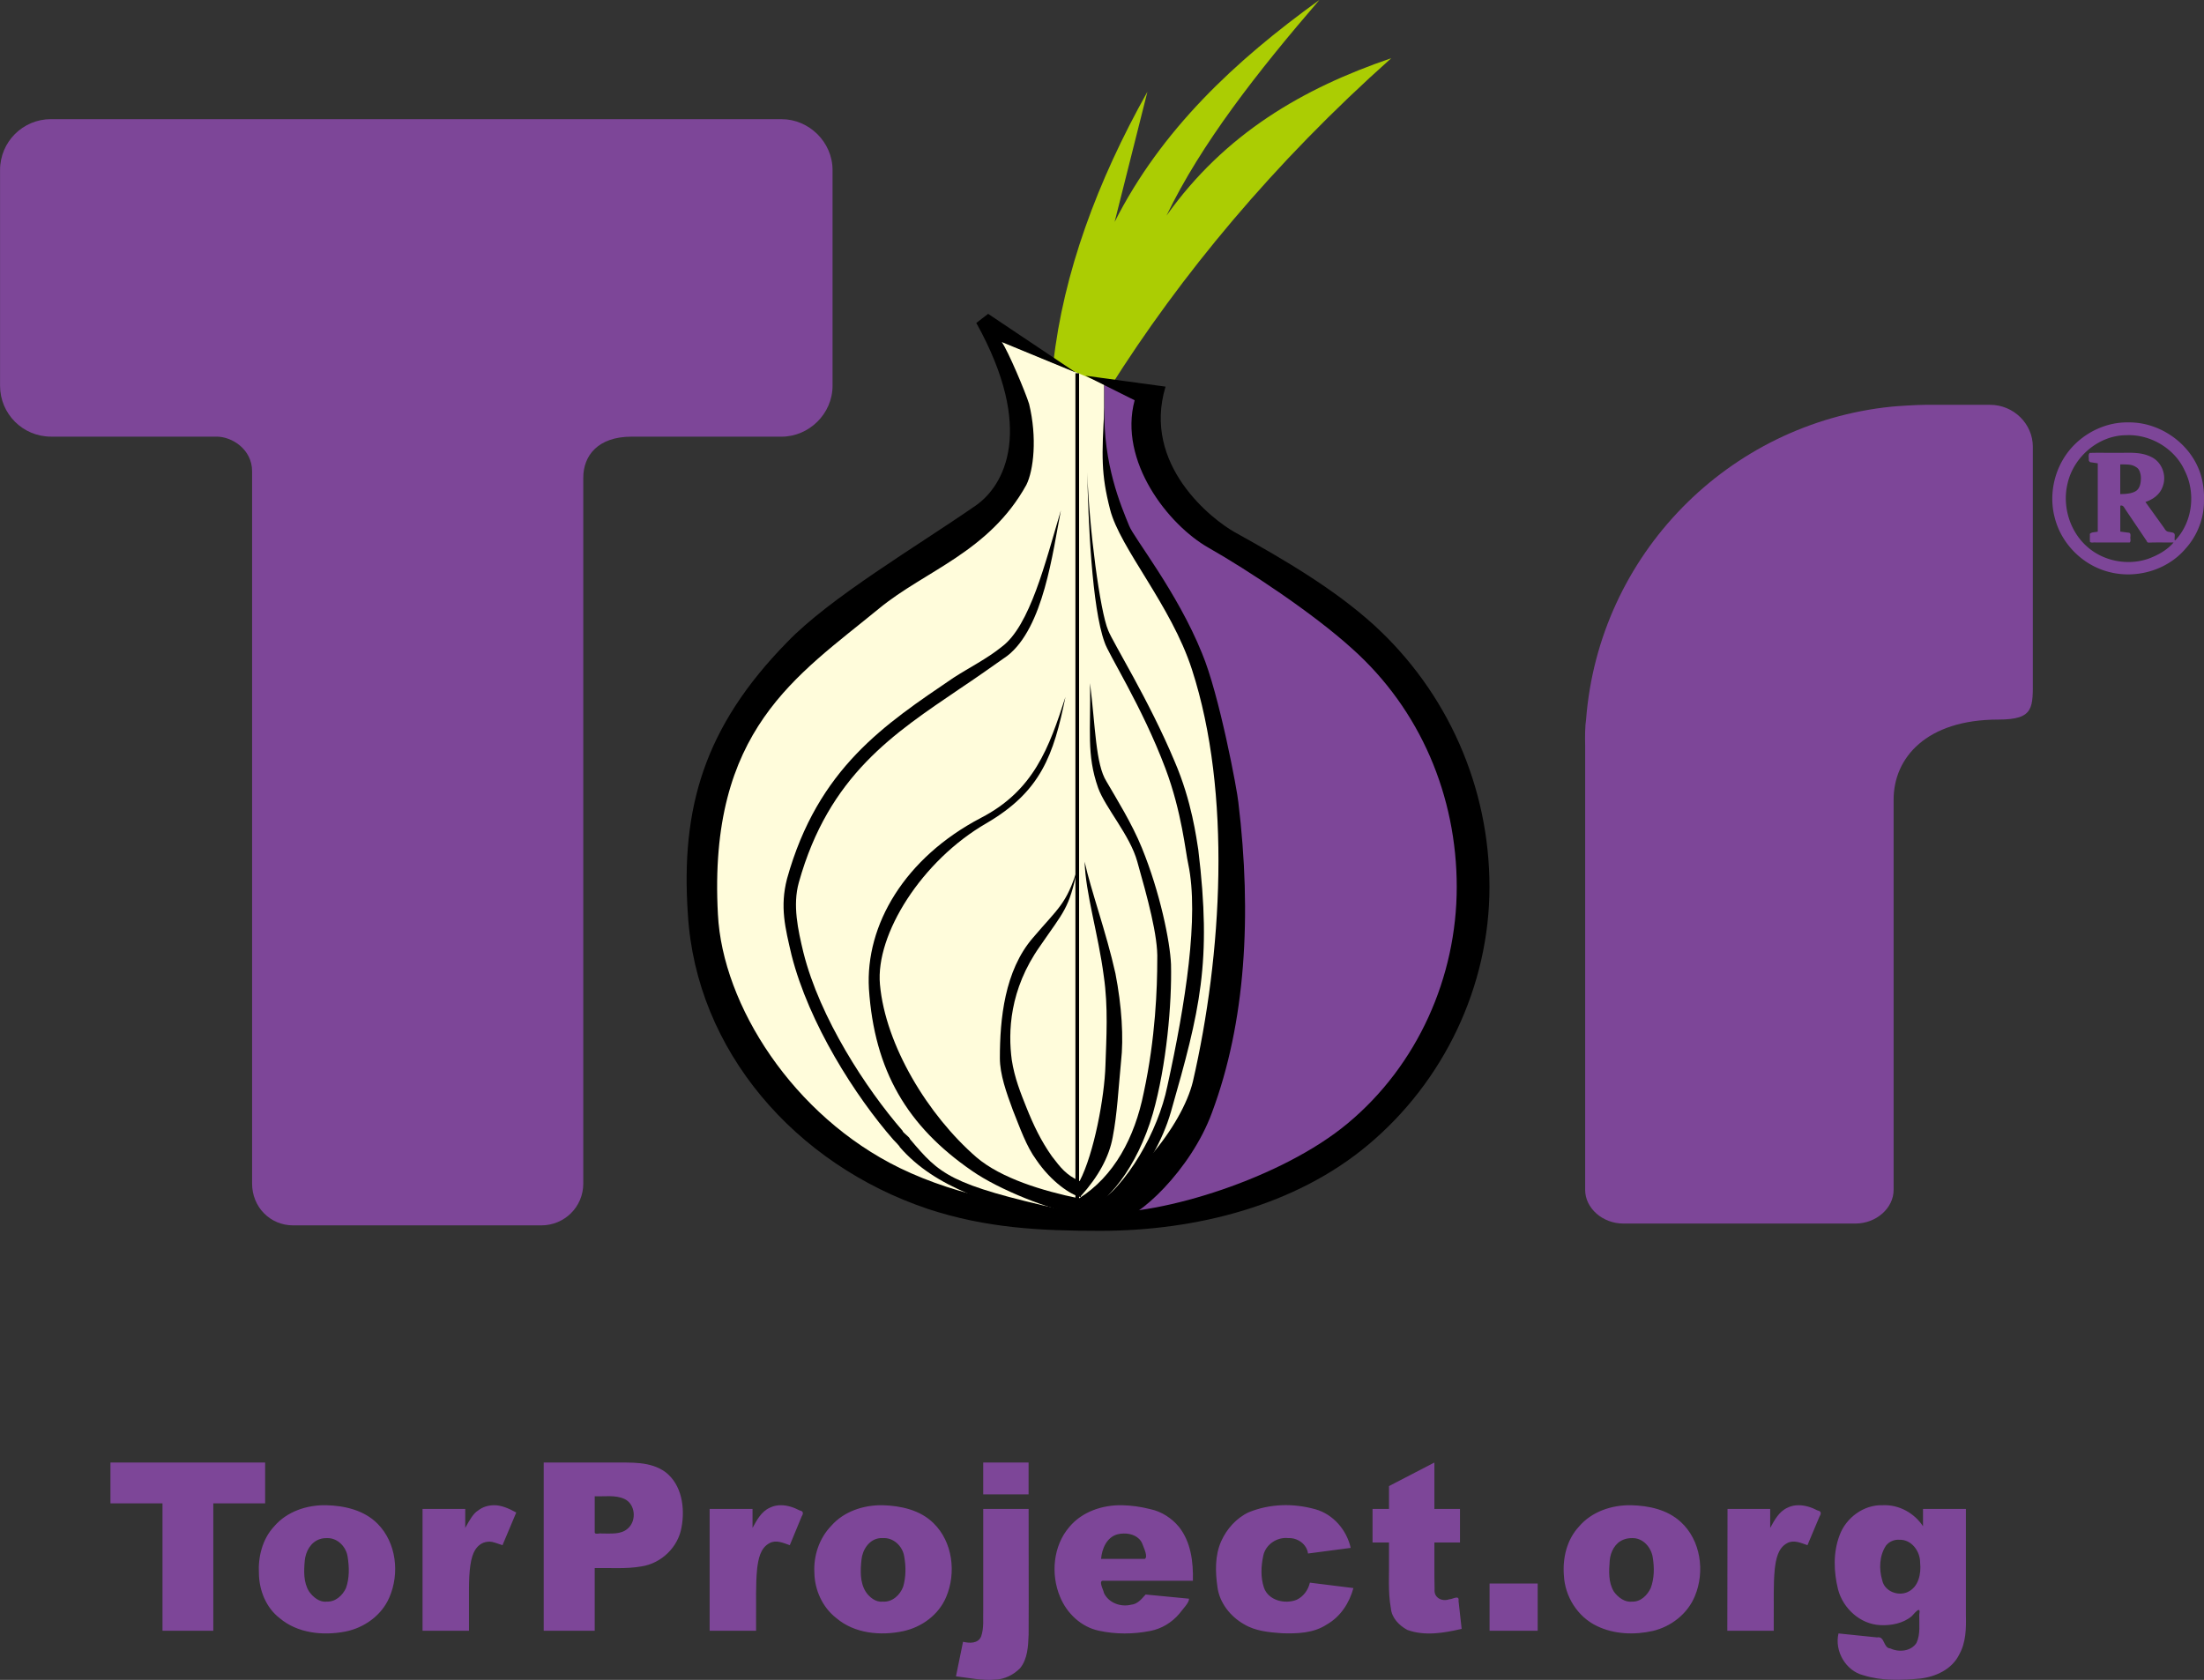 <?xml version="1.0" encoding="UTF-8" standalone="no"?><svg xmlns="http://www.w3.org/2000/svg" viewBox="0 0 330.818 252.202"><rect x="0" y="0" width="330.818" height="252.202" fill="#333333" stroke="none"/><path d="m16.579,219.57c-0.002,2.047,0.001,4.077,0,6.125h7.812v19.125h7.625v-19.125h7.781v-6.125h-23.219zm65.031,0,0,25.25,7.656,0,0-9.406c2.334-0.052,4.688,0.156,7-0.25,2.993-0.446,5.527-2.881,6.031-5.875,0.544-2.894,0.06-6.373-2.406-8.281-2.282-1.668-5.226-1.415-7.906-1.438h-10.375zm65.969,0,0,4.781,6.812,0,0-4.781-6.812,0zm67.719,0-6.812,3.531,0,3.438-2.469,0,0,5.031,2.469,0,0,2.188c0.05,2.56-0.182,5.154,0.281,7.688,0.119,1.446,1.248,2.59,2.469,3.25,2.637,0.96,5.499,0.46,8.156-0.156l-0.469-4.188c0.141-0.977-0.831-0.262-1.406-0.25-1.06,0.389-2.313-0.235-2.188-1.469-0.053-2.345-0.017-4.716-0.031-7.062h3.844v-5.031h-3.844v-6.969zm-126.03,5.062c1.497,0.07,3.057-0.237,4.469,0.406,1.635,0.777,1.845,3.231,0.531,4.406-1.064,0.986-2.598,0.753-3.938,0.781-0.312-0.085-0.969,0.179-1.062-0.125v-5.469zm-40.344,1.344c-2.885-0.048-5.873,0.944-7.781,3.188-1.76,1.886-2.423,4.566-2.281,7.094,0.05,2.524,1.067,5.082,3.094,6.656,2.688,2.292,6.517,2.677,9.875,2.031,2.829-0.561,5.43-2.408,6.594-5.094,1.585-3.608,1.081-8.243-1.75-11.094-2.012-2.04-4.973-2.724-7.75-2.781zm25.281,0c-0.956,0-1.786,0.267-2.469,0.812-0.683,0.409-1.223,1.365-1.906,2.594v-2.844h-6.406v18.281h6.969v-6.156c0-3.004,0.255-4.907,0.938-6,0.546-0.819,1.232-1.219,2.188-1.219,0.411,0,1.086,0.258,1.906,0.531l2.062-4.906c-1.229-0.683-2.325-1.094-3.281-1.094zm43.031,0c-0.58-0.004-1.146,0.1-1.688,0.375-1.282,0.574-1.951,1.863-2.594,3.031v-2.844h-6.438c-0.002,6.098,0.001,12.182,0,18.281h6.969v-1.969c0.031-2.442-0.081-4.878,0.156-7.312,0.171-1.426,0.467-3.151,1.875-3.875,0.993-0.534,2.071-0.012,3.031,0.312l1.781-4.312c0.267-0.434,0.298-0.79-0.312-0.906-0.847-0.453-1.815-0.775-2.781-0.781zm15.25,0c-2.845-0.045-5.808,0.908-7.719,3.094-1.792,1.854-2.672,4.474-2.531,7.031,0.039,2.601,1.214,5.201,3.281,6.812,2.749,2.339,6.645,2.697,10.062,1.969,2.785-0.602,5.324-2.462,6.438-5.125,1.542-3.631,0.982-8.285-1.906-11.094-2.008-1.978-4.896-2.606-7.625-2.688zm35.906,0c-2.91-0.049-5.974,0.965-7.875,3.25-2.451,2.829-2.831,7.107-1.406,10.5,1.012,2.485,3.174,4.538,5.844,5.094,2.522,0.549,5.162,0.53,7.688,0.031,1.707-0.32,3.26-1.271,4.375-2.594,0.468-0.637,1.549-1.724,1.438-2.25l-6.5-0.625c-0.608,0.672-1.212,1.449-2.188,1.531-1.538,0.389-3.361-0.269-4.062-1.75-0.085-0.51-0.971-2.009,0-1.844h13.344c0.071-2.811-0.291-5.824-2.094-8.094-1.092-1.318-2.599-2.295-4.281-2.656-1.397-0.36-2.839-0.562-4.281-0.594zm23.969,0c-1.694,0.073-3.369,0.417-4.938,1.062-1.845,0.858-3.298,2.505-4.125,4.344-0.952,2.144-0.892,4.598-0.562,6.875,0.306,2.375,1.95,4.433,4,5.594,1.708,1.026,3.742,1.207,5.688,1.344,2.28,0.075,4.757-0.003,6.719-1.312,2.055-1.155,3.393-3.228,4-5.469l-6.531-0.812c-0.259,1.103-0.94,2.059-1.969,2.562-1.77,0.721-4.282,0.114-4.938-1.844-0.503-1.526-0.427-3.196-0.094-4.75,0.344-1.703,2.08-2.858,3.781-2.656,1.373-0.068,2.758,0.91,2.938,2.312l6.406-0.844c-0.603-2.704-2.635-5.071-5.344-5.812-1.627-0.446-3.338-0.667-5.031-0.594zm52.469,0c-2.885-0.048-5.904,0.944-7.812,3.188-1.829,1.953-2.49,4.726-2.281,7.344,0.154,3.173,2.054,6.213,4.938,7.594,2.583,1.262,5.635,1.371,8.406,0.75,2.758-0.652,5.222-2.571,6.312-5.219,1.544-3.684,0.898-8.409-2.125-11.156-2.001-1.842-4.792-2.439-7.438-2.5zm25.156,0c-0.58-0.004-1.146,0.1-1.688,0.375-1.282,0.574-1.951,1.863-2.594,3.031v-2.844h-6.406c-0.002,6.098-0.031,12.182-0.031,18.281h6.969v-1.969c0.031-2.442-0.081-4.878,0.156-7.312,0.171-1.427,0.467-3.151,1.875-3.875,0.993-0.534,2.071-0.011,3.031,0.312l1.812-4.312c0.267-0.434,0.298-0.79-0.312-0.906-0.847-0.453-1.846-0.775-2.812-0.781zm12.656,0c-2.869-0.124-5.568,1.871-6.531,4.531-0.981,2.59-0.873,5.471-0.219,8.125,0.758,2.845,3.315,5.196,6.312,5.344,1.647,0.086,3.467-0.255,4.75-1.344,0.533-0.575,1.392-1.655,1.125-0.219-0.023,1.405,0.192,2.906-0.406,4.219-0.81,1.287-2.654,1.454-3.938,0.844-1.088-0.04-0.789-1.899-2-1.656l-5.781-0.594c-0.622,2.643,1.083,5.621,3.75,6.281,2.727,0.856,5.623,0.754,8.438,0.5,2.376-0.256,4.848-1.381,5.938-3.625,1.021-1.825,1.045-3.94,1-5.969v-15.875h-6.438v2.594c-1.308-1.983-3.607-3.254-6-3.156zm-135.06,0.562c0.002,5.038-0.001,10.054,0,15.094-0.053,1.342,0.143,2.741-0.312,4.031-0.43,1.104-1.771,1.051-2.719,0.812l-1.062,5.188c1.969,0.232,3.914,0.67,5.906,0.5,1.408-0.056,2.739-0.73,3.719-1.719,1.144-1.408,1.212-3.331,1.281-5.062,0.034-6.284-0.009-12.56,0-18.844h-6.812zm21.094,3.688c1.109-0.033,2.341,0.434,2.781,1.531,0.212,0.601,0.901,1.96,0.375,2.281h-6.562c0.123-1.522,0.84-3.241,2.438-3.688,0.308-0.086,0.649-0.125,0.969-0.125zm-119.62,0.688c1.599-0.063,2.907,1.292,3.125,2.812,0.247,1.545,0.28,3.198-0.25,4.688-0.509,1.109-1.583,2.096-2.875,2.031-1.056,0.153-2.05-0.654-2.656-1.5-0.867-1.378-0.798-3.097-0.656-4.656,0.128-1.363,0.89-2.767,2.25-3.219,0.344-0.12,0.7-0.157,1.062-0.156zm83.062,0,0.188,0,0.188,0c1.593-0.118,2.971,1.191,3.219,2.719,0.28,1.512,0.283,3.112-0.156,4.594-0.467,1.248-1.656,2.336-3.062,2.219-1.019,0.136-2.016-0.651-2.562-1.5-0.881-1.419-0.794-3.213-0.625-4.812,0.158-1.513,1.185-3.088,2.812-3.219zm112.84,0c1.646-0.064,2.906,1.399,3.125,2.938,0.238,1.509,0.231,3.116-0.312,4.562-0.519,1.09-1.522,2.099-2.812,2.031-1.06,0.148-2.11-0.642-2.719-1.5-0.848-1.387-0.747-3.097-0.625-4.656,0.111-1.314,0.8-2.671,2.094-3.156,0.391-0.16,0.829-0.22,1.25-0.219zm40.156,0.25c1.804-0.066,3.115,1.747,3.094,3.438,0.179,1.634-0.222,3.666-1.875,4.406-1.45,0.668-3.466-0.11-3.812-1.75-0.51-1.706-0.438-3.705,0.562-5.219,0.475-0.607,1.263-0.942,2.031-0.875zm-61.531,6.562,0,7.094,7.219,0,0-7.094-7.219,0z" fill="#7d4698"/><path d="m172.22,13.794-4.917,19.529c6.97-13.793,18.03-24.172,30.73-33.323-9.29,10.789-17.75,21.579-22.94,32.368,8.74-12.292,20.48-19.12,33.73-23.627-17.62,15.706-31.6,32.559-42.26,49.494l-8.467-3.687c1.501-13.521,6.609-27.369,14.121-40.754z" fill="#abcd03"/><path d="m149.61,50.958,16.116,6.686c0,4.098-0.333,16.597,2.229,20.284,26.79,34.522,22.28,103.71-5.44,105.49-42.217,0-58.317-28.679-58.317-55.038,0-24.037,28.816-40.016,46.025-54.219,4.37-3.824,3.611-12.275-0.624-23.201z" fill="#fffcdb"/><path d="m165.73,57.403,5.808,2.963c-0.546,3.823,0.273,12.292,4.096,14.476,16.936,10.516,32.914,21.988,39.197,33.46,22.398,40.426-15.706,77.846-48.62,74.295,17.891-13.248,23.081-40.425,16.389-70.062-2.731-11.609-6.966-22.125-14.478-34.007-3.254-5.832-2.118-13.066-2.392-21.125z" fill="#7d4698"/><path d="m162.93,56.405,12.018,1.639c-3.551,11.745,6.966,19.939,10.38,21.852,7.648,4.234,15.023,8.604,20.896,13.93,11.063,10.106,17.345,24.31,17.345,39.333,0,14.886-6.829,29.226-18.301,38.786-10.789,9.014-25.675,12.838-40.152,12.838-9.014,0-17.072-0.409-25.812-3.278-19.939-6.692-34.826-23.763-36.055-44.25-1.093-15.979,2.458-28.134,14.887-40.835,6.418-6.692,19.393-14.34,28.271-20.486,4.371-3.005,9.014-11.473,0.136-27.451l1.776-1.366,13.157,8.812-11.108-4.578c0.956,1.366,3.551,7.512,4.098,9.287,1.229,5.053,0.683,9.971-0.41,12.155-5.599,10.107-15.159,12.838-22.124,18.574-12.292,10.106-25.676,18.164-24.174,45.888,0.683,13.657,11.336,30.319,27.314,38.104,9.014,4.371,19.394,6.146,29.91,6.692,9.423,0.41,27.451-5.19,37.284-13.384,10.516-8.74,16.389-21.988,16.389-35.508,0-13.658-5.463-26.632-15.706-35.783-5.873-5.326-15.569-11.745-21.578-15.16-6.009-3.414-13.521-12.974-11.063-22.124z" fill="#000"/><path d="m159.24,76.618c-1.229,6.283-2.595,17.618-8.058,21.852-2.322,1.638-4.644,3.278-7.102,4.916-9.833,6.693-19.667,12.974-24.173,29.09-0.956,3.415-0.136,7.102,0.684,10.516,2.458,9.833,9.423,20.486,14.886,26.769,0,0.273,1.093,0.956,1.093,1.229,4.507,5.327,5.873,6.829,22.944,10.652l-0.41,1.913c-10.243-2.731-18.71-5.189-24.037-11.336,0-0.136-0.956-1.093-0.956-1.093-5.736-6.556-12.702-17.481-15.296-27.724-0.956-4.098-1.775-7.238-0.683-11.473,4.643-16.661,14.75-23.217,24.993-30.182,2.322-1.502,5.053-2.869,7.238-4.644,4.233-3.14,6.554-12.701,8.877-20.485z" fill="#000"/><path d="m163.61,102.57c0.137,7.102-0.556,10.665,1.219,15.719,1.092,3.004,4.782,7.101,5.875,11.062,1.502,5.327,3.138,11.199,3,14.75,0,4.098-0.256,11.742-2.031,19.937-1.354,6.771-4.473,12.582-9.719,15.875-5.373-1.106-11.682-2.995-15.406-6.188-7.238-6.282-13.649-16.786-14.469-25.938-0.682-7.511,6.273-18.588,15.969-24.188,8.194-4.78,10.1-10.228,11.875-18.969-2.458,7.648-4.766,14.059-12.688,18.156-11.472,6.009-17.358,16.096-16.812,25.656,0.819,12.291,5.742,20.62,15.438,27.312,4.097,2.868,11.751,5.899,16.531,6.719v-0.625c3.625-0.679,8.318-6.633,10.656-14.688,2.049-7.238,2.857-16.502,2.719-22.375-0.137-3.414-1.643-10.808-4.375-17.5-1.502-3.687-3.809-7.374-5.312-9.969-1.637-2.597-1.649-8.195-2.469-14.75z" fill="#000"/><path d="m162.8,129.35c0.136,4.78,2.056,10.905,2.875,17.188,0.684,4.644,0.387,9.308,0.25,13.406-0.135,4.743-1.715,13.242-3.875,17.375-2.037-0.934-2.833-1.999-4.156-3.719-1.638-2.322-2.751-4.644-3.844-7.375-0.819-2.049-1.776-4.394-2.188-7.125-0.546-4.097-0.393-10.506,4.25-17.062,3.551-5.19,4.365-5.585,5.594-11.594-1.64,5.326-2.862,5.869-6.688,10.375-4.233,4.917-4.938,12.159-4.938,18.031,0,2.459,0.981,5.187,1.938,7.781,1.092,2.732,2.029,5.452,3.531,7.5,2.258,3.321,5.148,5.209,6.562,5.562,0.009,0.002,0.022-0.002,0.031,0,0.03,0.007,0.065,0.025,0.094,0.031v-0.156c2.65-2.954,4.244-5.889,4.781-8.844,0.683-3.551,0.84-7.11,1.25-11.344,0.409-3.551,0.112-8.334-0.844-13.25-1.365-6.146-3.669-12.412-4.625-16.781z" fill="#000"/><path d="m163.2,70.882c0.137,7.101,0.683,20.35,2.595,25.539,0.546,1.775,5.599,9.56,9.149,18.983,2.459,6.556,3.005,12.565,3.415,14.34,1.639,7.785-0.41,20.896-3.142,33.324-1.365,6.692-6.009,15.023-11.335,18.301l-1.092,1.912c3.005-0.137,10.379-7.375,12.974-16.389,4.371-15.296,6.146-22.398,4.098-39.333-0.273-1.64-0.956-7.238-3.551-13.248-3.824-9.151-9.287-17.891-9.969-19.667-1.23-2.867-2.869-15.295-3.142-23.762z" fill="#000"/><path d="m165.77,61.169c-0.405,7.298-0.514,9.986,0.851,15.312,1.502,5.873,9.151,14.34,12.292,24.037,6.009,18.574,4.507,42.884,0.136,61.867-1.638,6.691-9.424,16.389-17.208,19.529l5.736,1.366c3.141-0.137,11.198-7.648,14.34-16.252,5.052-13.521,6.009-29.636,3.96-46.571-0.137-1.639-2.869-16.252-5.463-22.398-3.688-9.15-10.244-17.345-10.926-19.119-1.228-3.005-3.926-9.244-3.719-17.771z" fill="#000"/><rect height="126.02" width="0.55" y="56.033" x="161.42" fill="#000"/><path d="M7.648,17.891h109.67c4.096,0,7.647,3.414,7.647,7.648v32.367c0,4.234-3.551,7.649-7.647,7.649h-22.528c-5.054,0-7.239,2.867-7.239,6.145v105.98c0,3.551-2.868,6.282-6.282,6.282h-37.284c-3.415,0-6.146-2.731-6.146-6.282v-106.94c0-3.278-3.005-5.189-5.326-5.189h-24.857c-4.234,0-7.648-3.415-7.648-7.649v-32.368c-0.001-4.234,3.413-7.648,7.648-7.648z" fill="#7d4698"/><path d="m289.01,60.775,0.136,0,9.56,0c3.551,0,6.419,2.868,6.419,6.282v34.69c0,4.507,0.273,6.282-5.19,6.282-10.789,0-15.705,5.736-15.705,12.018v58.589c0,2.732-2.595,5.053-5.736,5.053h-34.827c-3.141,0-5.736-2.321-5.736-5.053v-66.784c-0.038-1.174-0.015-2.908,0.137-3.823,1.912-24.72,21.308-44.498,45.888-46.981,0.824-0.083,3.739-0.273,5.054-0.273z" fill="#7d4698"/><path fill="#7d4698" d="m318.25,69.723,0.056,0c0.537,0,1.018-0.005,1.408,0.056,0.379,0.05,0.674,0.193,0.901,0.338,0.231,0.133,0.388,0.297,0.507,0.563,0.106,0.236,0.213,0.589,0.225,1.014a0.27,0.27,0,0,0,0,0.056,0.27,0.27,0,0,0,0,0.056,0.27,0.27,0,0,0,0,0.056c-0.013,0.898-0.26,1.491-0.676,1.803-0.441,0.331-1.223,0.507-2.31,0.507h-0.113v-4.45zm1.127-4.394c3.53-0.068,7.046,2.055,8.519,5.269,1.704,3.331,1.236,7.707-1.347,10.469-0.259,0.3-0.076-0.569-0.131-0.81-0.043-0.351-0.513-0.316-0.8-0.409-0.37,0.004-0.584-0.229-0.751-0.532-0.947-1.32-1.895-2.639-2.842-3.959,1.141-0.369,2.2-1.139,2.593-2.314,0.646-1.654-0.122-3.717-1.76-4.46-1.692-0.848-3.631-0.548-5.458-0.605-1.242,0.013-2.501-0.025-3.732,0.018-0.279,0.275-0.095,0.741-0.148,1.109,0.071,0.147,0.134,0.292,0.331,0.298,0.34,0.051,0.68,0.102,1.021,0.153v10.252c-0.389,0.123-0.897,0.032-1.183,0.338,0.014,0.398-0.029,0.817,0.018,1.204,0.214,0.204,0.579,0.037,0.853,0.092,1.7-0,3.401,0,5.101,0,0.243-0.203,0.052-0.588,0.113-0.868,0.011-0.218,0.057-0.553-0.225-0.597-0.432-0.056-0.864-0.113-1.296-0.169v-3.887c0.394-0.125,0.548,0.203,0.723,0.488,1.092,1.621,2.184,3.242,3.276,4.863-0.005,0.165,0.243,0.205,0.322,0.189,1.207-0.047,2.455-0.007,3.678-0.02-0.985,1.163-2.389,1.927-3.808,2.447-3.094,1.057-6.716,0.368-9.164-1.815-2.655-2.334-3.786-6.194-2.911-9.607,0.94-3.904,4.591-7.051,8.65-7.127,0.12-0.005,0.24-0.007,0.359-0.007zm0.056-1.915c-3.35-0.056-6.655,1.568-8.777,4.136-2.326,2.821-3.188,6.758-2.211,10.285,1.021,3.884,4.243,7.066,8.139,8.039,4.077,1.064,8.718-0.268,11.465-3.503,1.788-1.976,2.812-4.627,2.763-7.296,0.046-0.991-0.065-2.092-0.292-3.098-1.131-4.973-6.025-8.646-11.086-8.562z"/></svg>
